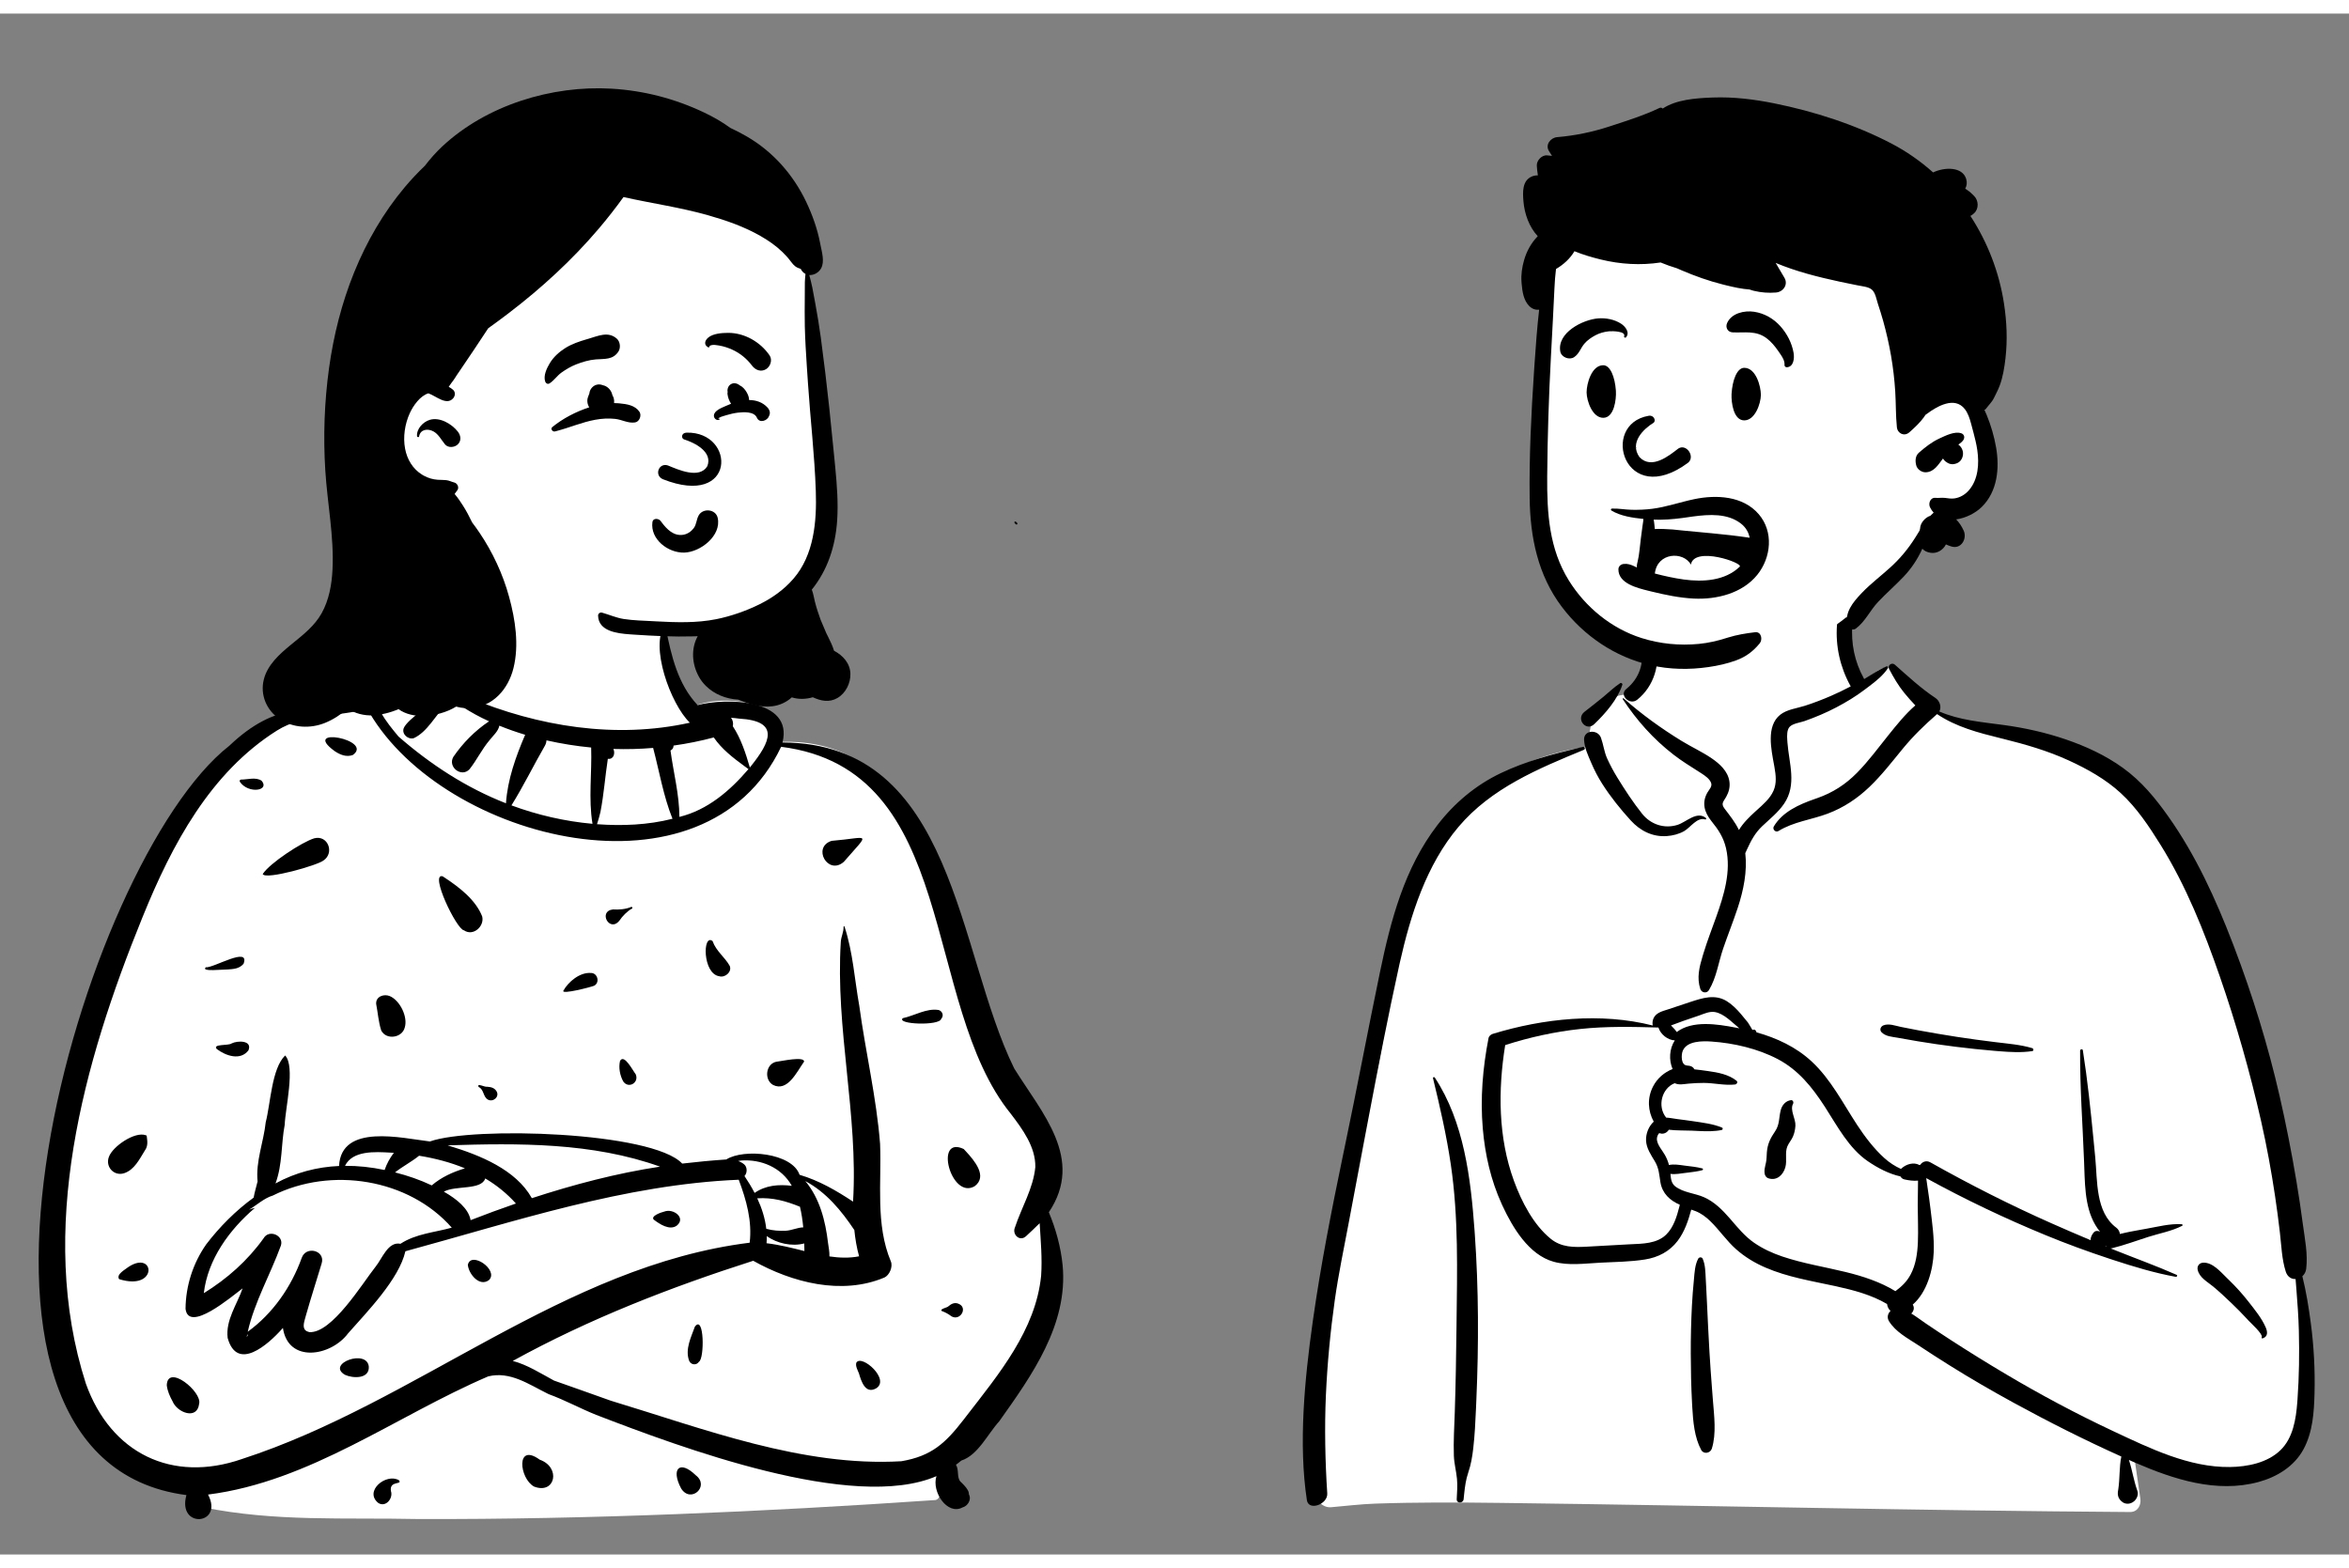 <svg width="346" height="231" viewBox="0 0 346 227" fill="none" xmlns="http://www.w3.org/2000/svg">
<rect x="0" y="0" width="346" height="227" fill="#808080" stroke="none"/>
<path fill-rule="evenodd" clip-rule="evenodd" d="M270.631 88.221C265.943 84.651 254.172 83.046 249.168 86.483C244.226 89.935 243.687 95.517 241.384 100.653C239.211 99.628 235.623 101.096 234.993 103.112C234.212 104.063 234.176 106.735 233.638 108.013C210.193 111.745 206.633 130.023 203.811 150.774C200.078 171.831 191.604 192.842 195.283 214.51C194.803 215.204 194.425 215.878 194.076 216.679C193.238 218.104 194.317 220.12 196.006 220.042C198.192 219.85 200.357 219.588 202.553 219.506C208.642 219.295 214.737 219.32 220.828 219.398L221.659 219.408C252.357 219.791 283.054 220.544 313.754 220.743C314.868 220.745 315.413 219.746 315.264 218.761C314.965 216.777 314.687 214.792 314.397 212.807C321.658 214.725 329.377 215.208 336.618 213.009C337.125 212.493 335.438 212.773 335.17 212.694C341.834 208.141 339.844 198.548 339.254 191.639C335.583 167.965 334.289 141.77 320.108 121.568C313.972 113.324 304.978 106.797 294.642 105.328L294.355 105.289C291.333 104.886 287.965 104.756 285.323 103.112C282.351 100.739 281.084 96.356 277.958 96.315C276.926 96.301 275.521 97.607 274.01 98.494C273.897 96.543 272.846 94.897 272.614 93.385L272.595 93.255C272.353 91.492 272.684 89.906 270.631 88.221ZM220.246 151.4C226.834 146.822 243.854 149.122 244.244 149.379C245.102 149.943 245.471 149.993 245.935 150.726C246.393 150.786 246.851 150.849 247.308 150.914C248.226 151.214 247.546 152.343 246.486 151.94C247.123 154.689 245.248 156.644 244.501 159.362C244.258 160.244 244.492 161.831 244.501 162.733C244.428 163.883 243.157 165.24 243.369 166.394C244.122 170.494 248.209 174.494 246.486 178.47C245.345 180.716 241.911 181.862 239.629 182.625C234.9 184.44 226.66 182.557 223.912 178.47C222.447 176.291 220.749 170.793 219.875 169.088L219.681 166.382C219.204 159.658 218.779 152.418 220.246 151.4Z" fill="white"/>
<path fill-rule="evenodd" clip-rule="evenodd" d="M279.106 95.918C278.651 95.515 277.978 96.021 278.267 96.566C278.917 97.788 279.583 98.947 280.455 100.028C280.983 100.684 281.549 101.304 282.123 101.917C280.651 103.191 279.388 104.772 278.195 106.254C276.67 108.15 275.229 110.126 273.517 111.86C271.828 113.571 269.962 114.767 267.705 115.564L267.249 115.723C264.981 116.519 262.558 117.594 261.28 119.741C261.028 120.164 261.536 120.687 261.962 120.423C264.183 119.048 266.792 118.771 269.21 117.863C271.545 116.985 273.581 115.634 275.379 113.91C277.175 112.189 278.682 110.231 280.255 108.314C281.81 106.419 283.484 104.8 285.324 103.197C288.162 105.106 291.403 105.937 294.697 106.753L295.057 106.842C298.356 107.659 301.636 108.607 304.731 110.03C307.46 111.283 310.143 112.78 312.366 114.821C314.725 116.986 316.561 119.751 318.242 122.456C322.001 128.506 324.644 135.134 326.971 141.843C329.391 148.822 331.415 155.94 333.05 163.142C333.881 166.806 334.556 170.496 335.111 174.211C335.378 176.001 335.615 177.794 335.823 179.591C336.046 181.51 336.097 183.485 336.685 185.33C336.938 186.121 337.534 186.449 338.13 186.421L338.252 187.937C338.412 189.957 338.562 191.978 338.613 194.011C338.697 197.392 338.658 200.762 338.415 204.135L338.381 204.595C338.19 207.057 337.763 209.823 335.912 211.626C333.995 213.493 331.046 214.08 328.462 214.113C322.444 214.192 316.651 211.348 311.325 208.854C305.841 206.284 300.506 203.433 295.299 200.34C292.647 198.765 290.024 197.137 287.434 195.462C286.164 194.64 284.902 193.804 283.649 192.955C282.932 192.468 282.252 191.935 281.522 191.503C281.88 191.17 282.039 190.646 281.74 190.189C283.851 188.356 284.729 185.086 284.832 182.44C284.915 180.305 284.601 178.175 284.353 176.059C284.228 174.993 284.073 173.928 283.913 172.866C283.849 172.446 283.801 171.997 283.727 171.554C289.427 174.687 295.287 177.476 301.302 179.955C304.385 181.225 307.508 182.367 310.674 183.414L311.316 183.625C314.315 184.607 317.387 185.535 320.488 186.096C320.654 186.126 320.788 185.881 320.611 185.803C317.589 184.47 314.462 183.345 311.395 182.117L310.891 181.912C310.949 181.908 311.009 181.9 311.071 181.885C312.87 181.451 314.655 180.782 316.42 180.219C318.057 179.696 319.897 179.367 321.428 178.578C321.546 178.517 321.48 178.354 321.365 178.346C319.645 178.227 317.777 178.728 316.09 179.023L315.457 179.134C314.395 179.321 313.31 179.522 312.254 179.785C312.216 179.431 312.018 179.076 311.737 178.867C308.641 176.575 308.956 171.945 308.625 168.531L308.379 165.997C307.947 161.561 307.491 157.126 306.797 152.723C306.76 152.488 306.396 152.556 306.394 152.778C306.359 158.235 306.771 163.667 306.977 169.116L307.009 170.01C307.123 173.372 307.213 176.864 309.33 179.451C309.034 179.278 308.634 179.278 308.394 179.563C308.099 179.914 307.929 180.308 307.934 180.694C306.021 179.892 304.116 179.069 302.22 178.229C296.124 175.529 290.157 172.507 284.347 169.237C283.722 168.885 283.128 169.162 282.819 169.626L282.774 169.619C282.766 169.618 282.759 169.617 282.751 169.617L282.707 169.615C282.705 169.615 282.703 169.616 282.702 169.616C281.884 169.166 280.77 169.486 280.068 170.142C280.048 170.161 280.03 170.183 280.011 170.204C279.123 169.805 278.293 169.266 277.54 168.584C276 167.187 274.695 165.461 273.557 163.729C271.462 160.541 269.682 156.994 266.852 154.37C264.553 152.237 261.702 150.909 258.711 150.075C258.724 149.988 258.69 149.895 258.63 149.833C258.476 149.676 258.367 149.621 258.168 149.717C258.153 149.724 258.143 149.735 258.137 149.747L257.845 149.248C257.685 148.977 257.522 148.705 257.465 148.633C257.126 148.206 256.776 147.781 256.421 147.366C255.82 146.663 255.134 145.969 254.341 145.481C252.603 144.413 250.776 145.018 248.989 145.601C247.91 145.954 246.834 146.318 245.756 146.676L245.645 146.712C244.842 146.97 243.901 147.196 243.542 148.047C243.4 148.384 243.378 148.734 243.444 149.073C235.812 147.132 227.335 148.024 219.887 150.302C219.602 150.39 219.316 150.625 219.256 150.934C218.403 155.31 218.023 159.798 218.409 164.248C218.742 168.09 219.593 171.855 221.197 175.372L221.288 175.571C222.796 178.831 225.185 182.849 228.834 183.87C231.038 184.487 233.475 184.124 235.722 184.011C237.906 183.901 240.138 183.885 242.301 183.541C244.228 183.236 245.916 182.372 247.107 180.805C248.134 179.454 248.675 177.821 249.118 176.196C249.321 176.26 249.522 176.329 249.721 176.407C250.558 176.733 251.267 177.261 251.908 177.882C253.262 179.193 254.312 180.786 255.729 182.037C257.011 183.17 258.473 184.051 260.04 184.728C263.288 186.131 266.772 186.692 270.208 187.436L270.448 187.488C273.034 188.056 275.674 188.752 277.957 190.099C278.002 190.495 278.182 190.868 278.472 191.113C278.069 191.491 277.898 192.09 278.252 192.651C279.241 194.22 280.943 195.112 282.471 196.115L282.571 196.181C284.074 197.178 285.591 198.155 287.12 199.112C290.228 201.058 293.401 202.897 296.619 204.655C301.795 207.482 307.082 210.149 312.464 212.568C312.141 214.158 312.259 215.797 312.016 217.397L311.979 217.625C311.875 218.219 312.015 218.716 312.424 219.104L312.468 219.143L312.467 219.138L312.505 219.173L312.518 219.184L312.514 219.181C312.561 219.224 312.61 219.264 312.659 219.298L312.722 219.339C313.116 219.578 313.623 219.576 314.027 219.364L314.073 219.339L314.15 219.294C314.683 218.988 315.051 218.228 314.83 217.625C314.286 216.142 314.081 214.559 313.579 213.067L313.977 213.245L314.502 213.473C320.177 215.927 326.48 217.993 332.663 216.321C335.395 215.581 337.948 214.017 339.315 211.468C340.66 208.96 340.85 206.048 340.922 203.258C341.01 199.814 340.825 196.318 340.371 192.904C340.066 190.612 339.698 188.278 339.129 186.01C339.421 185.752 339.636 185.381 339.693 184.923C339.962 182.757 339.492 180.505 339.204 178.35C338.923 176.246 338.613 174.146 338.262 172.053C337.554 167.825 336.73 163.606 335.772 159.428C334.066 151.993 331.813 144.689 329.101 137.56L328.863 136.939C326.357 130.423 323.455 124.045 319.415 118.321C317.482 115.582 315.439 113.099 312.708 111.126C310.149 109.277 307.263 107.945 304.284 106.928C301.303 105.909 298.238 105.227 295.119 104.802C291.952 104.371 288.608 104.107 285.654 102.808C286.028 102.138 285.707 101.233 285.078 100.817C282.961 99.419 281.003 97.599 279.106 95.918ZM211.339 156.737C211.25 156.602 211.04 156.687 211.079 156.846C212.108 161.064 213.075 165.291 213.706 169.59C214.845 177.348 214.635 185.208 214.542 193.024L214.538 193.428C214.49 197.638 214.423 201.848 214.284 206.056C214.214 208.183 214.075 210.331 214.15 212.459C214.192 213.613 214.499 214.705 214.608 215.846C214.704 216.843 214.619 217.856 214.571 218.854C214.539 219.518 215.519 219.49 215.586 218.854L215.671 218.032C215.782 216.991 215.919 215.957 216.26 214.961C216.67 213.763 216.866 212.587 217.009 211.329C217.227 209.402 217.324 207.456 217.408 205.515L217.465 204.172C217.816 196.062 217.804 187.913 217.235 179.811L217.194 179.232C216.631 171.574 215.654 163.299 211.339 156.737ZM233.286 108.467C233.555 108.357 233.461 107.95 233.163 108.021L232.621 108.15C228.653 109.101 224.756 110.131 221.052 111.899C217.346 113.669 214.208 116.311 211.715 119.56C206.868 125.875 204.853 133.55 203.263 141.218C201.496 149.738 199.887 158.29 198.105 166.807L197.774 168.394C196.125 176.327 194.567 184.265 193.42 192.292L193.338 192.874C192.18 201.129 191.237 210.724 192.5 219C192.75 220.637 195.606 219.618 195.5 218C195.192 213.324 195.087 208.228 195.3 203.541C195.513 198.853 195.953 194.186 196.608 189.539C197.16 185.628 197.982 181.766 198.71 177.887L198.824 177.274C199.433 173.974 200.061 170.678 200.688 167.381L201.624 162.445C203.028 155.055 204.459 147.658 206.077 140.314L206.172 139.881C207.755 132.816 210.088 125.414 214.836 119.804C219.653 114.109 226.55 111.242 233.286 108.467ZM250.791 183.412C250.675 183.154 250.27 183.182 250.145 183.412C249.657 184.313 249.603 185.462 249.51 186.479L249.501 186.584C249.383 187.825 249.279 189.07 249.216 190.315C249.095 192.677 249.037 195.036 249.045 197.402C249.052 199.826 249.101 202.248 249.232 204.668L249.267 205.317C249.387 207.42 249.587 209.767 250.586 211.606C250.95 212.274 251.938 212.078 252.148 211.402C252.838 209.188 252.484 206.563 252.307 204.296L252.17 202.527C252.034 200.757 251.904 198.987 251.801 197.216C251.66 194.792 251.544 192.366 251.432 189.942C251.396 189.154 251.356 188.366 251.315 187.579L251.251 186.397C251.197 185.41 251.201 184.325 250.791 183.412ZM328.309 186.55L328.004 186.255C327.067 185.338 325.883 183.926 324.498 184.013C323.946 184.048 323.594 184.507 323.708 185.05C323.953 186.212 325.138 186.815 325.991 187.524C326.925 188.3 327.806 189.131 328.685 189.969C329.465 190.712 330.215 191.476 330.947 192.264L331.22 192.561C331.483 192.847 333.351 194.537 333.149 194.976L333.138 194.995C333.082 195.079 333.175 195.195 333.269 195.165C334.075 194.91 334.025 194.219 333.72 193.518C333.134 192.172 332.108 190.927 331.211 189.777C330.317 188.63 329.35 187.562 328.309 186.55ZM247.867 152.79C248.491 151.315 250.789 151.346 252.094 151.434C255.38 151.656 258.935 152.487 261.859 154.023C264.89 155.615 266.931 158.166 268.758 160.987L268.844 161.12C270.624 163.887 272.339 167.164 275.127 169.067C276.547 170.037 278.205 170.922 279.928 171.305C280.047 171.513 280.238 171.678 280.49 171.738L280.606 171.764C281.097 171.873 281.86 171.993 282.518 171.921C282.514 172.243 282.517 172.563 282.509 172.868C282.486 173.743 282.476 174.621 282.476 175.496C282.476 177.33 282.574 179.167 282.498 181.001C282.43 182.623 282.201 184.317 281.422 185.767C280.851 186.83 280.097 187.534 279.187 188.206C276.949 186.842 274.418 186.011 271.849 185.385C268.742 184.629 265.561 184.125 262.524 183.099C261.063 182.606 259.658 181.96 258.385 181.083C257.034 180.151 256.003 178.891 254.941 177.658L254.775 177.466C253.691 176.224 252.509 175.034 250.978 174.361C249.659 173.78 247.921 173.677 246.768 172.779C246.165 172.309 246.115 171.627 246.051 170.929C246.79 171.035 247.572 170.866 248.308 170.779L248.689 170.735C249.385 170.652 250.065 170.561 250.75 170.384C250.877 170.351 250.877 170.159 250.75 170.126C249.94 169.917 249.138 169.828 248.308 169.731L248.113 169.707C247.362 169.608 246.572 169.46 245.835 169.625C245.703 169.122 245.512 168.642 245.245 168.161C244.869 167.485 244.157 166.719 244.061 165.93C244.033 165.694 244.088 165.417 244.199 165.208L244.237 165.137C244.284 165.053 244.339 164.969 244.42 164.917C244.429 164.927 244.448 164.939 244.489 164.952C245.056 165.131 245.551 164.853 245.813 164.425C246.927 164.564 248.143 164.517 249.188 164.563L250.245 164.614C251.374 164.666 252.554 164.689 253.615 164.461C253.763 164.429 253.808 164.182 253.66 164.119C252.355 163.561 250.773 163.383 249.377 163.169C248.597 163.049 247.812 162.958 247.03 162.853C246.509 162.782 245.956 162.666 245.416 162.638C244.064 160.954 244.793 158.298 246.675 157.572C247.361 157.874 247.978 157.699 248.727 157.634C249.475 157.57 250.225 157.526 250.976 157.53C252.481 157.536 254.075 157.932 255.565 157.762C255.808 157.734 256.033 157.411 255.792 157.215C254.651 156.284 253.017 155.98 251.569 155.782L251.268 155.742C250.783 155.678 250.193 155.585 249.58 155.53C249.442 155.26 249.194 155.056 248.82 155.005C248.709 154.99 248.598 154.981 248.487 154.971L248.488 154.96C247.578 154.917 247.618 153.379 247.867 152.79ZM310.176 181.549C310.192 181.574 310.21 181.598 310.229 181.62L310.258 181.654L310.108 181.593L310.176 181.549ZM263.843 160.068L263.815 160.07C263.026 160.16 262.485 160.799 262.292 161.556C262.011 162.658 262.149 163.653 261.474 164.647C260.78 165.669 260.354 166.488 260.253 167.751C260.212 168.27 260.231 168.789 260.115 169.297L260.031 169.654C259.942 170.034 259.869 170.4 259.913 170.808C259.954 171.18 260.135 171.469 260.508 171.589C261.724 171.978 262.663 171.082 262.978 169.948C263.249 168.969 262.887 167.803 263.269 166.884C263.482 166.374 263.873 165.948 264.094 165.435C264.313 164.926 264.423 164.395 264.458 163.843C264.525 162.797 263.6 161.541 264.116 160.594C264.226 160.392 264.101 160.062 263.843 160.068ZM279.997 149.28C279.174 149.113 278.239 148.73 277.427 149.048C277.01 149.212 276.803 149.721 277.156 150.075C277.769 150.689 278.659 150.723 279.483 150.868L279.556 150.881C280.531 151.062 281.508 151.233 282.486 151.395C284.327 151.7 286.172 151.969 288.023 152.198C289.925 152.434 291.832 152.643 293.741 152.801L294.481 152.861C296.094 152.99 297.772 153.088 299.355 152.841C299.585 152.805 299.548 152.47 299.355 152.411C297.621 151.886 295.719 151.746 293.926 151.524C292.021 151.287 290.118 151.037 288.221 150.741C286.326 150.445 284.434 150.128 282.549 149.777C281.697 149.618 280.846 149.453 279.997 149.28ZM250.282 147.596C251.005 147.34 251.8 146.961 252.583 147.088C253.933 147.306 255.135 148.622 256.204 149.488L255.667 149.384C252.921 148.856 249.284 148.288 246.979 150.034C246.973 150.024 246.969 150.014 246.962 150.003C246.776 149.721 246.56 149.5 246.325 149.259C246.303 149.237 246.281 149.215 246.259 149.193L246.132 149.058L246.423 148.957C247.045 148.738 247.782 148.454 247.898 148.412L247.906 148.409C248.699 148.141 249.493 147.875 250.282 147.596ZM272.846 90.034C272.959 88.58 270.697 88.592 270.585 90.034C270.34 93.181 271.048 96.298 272.573 99.057C272.584 99.077 272.596 99.095 272.608 99.114C271.655 99.61 270.69 100.086 269.705 100.512C268.444 101.056 267.159 101.552 265.851 101.972C264.669 102.353 263.211 102.503 262.217 103.295C260.12 104.965 260.908 108.43 261.311 110.676L261.374 111.031C261.575 112.187 261.72 113.373 261.233 114.482C260.712 115.667 259.66 116.546 258.721 117.394L258.532 117.566C257.7 118.324 256.75 119.244 256.139 120.271C255.583 119.12 254.823 118.179 254.021 117.12C253.448 116.364 253.856 116.115 254.267 115.376C254.663 114.666 254.857 113.908 254.733 113.097C254.504 111.6 253.307 110.518 252.116 109.706C250.709 108.746 249.139 108.035 247.685 107.143C244.697 105.309 241.787 103.213 239.165 100.885C239.092 100.82 238.967 100.905 239.025 100.993C241.096 104.143 243.525 106.865 246.509 109.176C247.719 110.113 248.991 110.89 250.271 111.707L250.639 111.943C251.153 112.276 251.794 112.721 252.026 113.288C252.26 113.857 251.761 114.288 251.493 114.76C250.641 116.259 251.052 117.658 252.062 118.93L252.109 118.989C253.113 120.226 253.874 121.376 254.238 122.957C255.02 126.352 253.931 129.889 252.791 133.076L252.745 133.202C252.129 134.92 251.473 136.626 250.938 138.371L250.79 138.854C250.305 140.46 249.907 142.044 250.452 143.695C250.637 144.257 251.403 144.39 251.721 143.861C252.843 141.997 253.123 139.754 253.827 137.705C254.512 135.707 255.299 133.746 255.962 131.741C256.814 129.159 257.385 126.379 257.075 123.671C257.085 123.655 257.095 123.64 257.102 123.624L257.319 123.149C257.911 121.863 258.483 120.74 259.559 119.715C260.682 118.646 261.901 117.7 262.785 116.406C264.704 113.595 263.517 110.467 263.285 107.394L263.259 107.017C263.216 106.379 263.193 105.511 263.61 105.07C264.079 104.572 265.179 104.445 265.801 104.225C267.409 103.656 268.994 102.993 270.503 102.197C271.939 101.439 273.331 100.602 274.627 99.621L275.283 99.127C276.319 98.346 277.394 97.492 278.088 96.427C278.169 96.305 278.032 96.107 277.887 96.166C276.728 96.636 275.669 97.385 274.584 98.036C274.567 97.996 274.548 97.956 274.525 97.916C273.183 95.487 272.631 92.796 272.846 90.034ZM235.813 106.674C235.351 105.408 233.246 105.505 233.33 107.01C233.395 108.166 233.885 109.21 234.334 110.26L234.382 110.372C234.846 111.466 235.381 112.493 236.021 113.496C237.245 115.412 238.678 117.19 240.209 118.869C241.597 120.39 243.419 121.321 245.518 121.166C246.403 121.101 247.296 120.876 248.071 120.434C248.991 119.909 249.991 118.333 251.166 118.715C251.279 118.752 251.385 118.585 251.287 118.507C249.931 117.415 248.392 119.108 247.094 119.516C245.138 120.13 243.131 119.451 241.872 117.869C240.557 116.218 239.347 114.37 238.242 112.572C237.681 111.659 237.17 110.712 236.727 109.736C236.281 108.75 236.18 107.679 235.813 106.674ZM238.966 98.879C239.023 98.704 238.806 98.538 238.652 98.638C237.761 99.218 236.989 99.984 236.168 100.656C235.256 101.401 234.337 102.131 233.404 102.85C232.045 103.898 233.622 105.828 234.819 104.683C236.457 103.117 238.25 101.068 238.966 98.879ZM243.858 92.748C243.496 91.353 241.355 91.928 241.667 93.308L241.677 93.35C242.268 95.628 241.427 97.948 239.63 99.425L239.564 99.479C238.427 100.388 240.038 101.978 241.163 101.077C243.62 99.111 244.642 95.771 243.858 92.748Z" fill="black"/>
<path fill-rule="evenodd" clip-rule="evenodd" d="M232.771 149.584C236.602 149.172 240.438 149.259 244.281 149.37C244.588 150.375 245.658 151.231 246.694 151.263C245.882 152.499 245.799 154.171 246.368 155.481C245.159 155.962 244.118 156.827 243.486 158.057C242.609 159.763 242.724 161.662 243.59 163.239C242.851 163.908 242.415 164.995 242.458 166.019C242.507 167.162 243.188 168.138 243.754 169.084C244.365 170.107 244.386 171.007 244.574 172.153C244.849 173.829 245.979 174.846 247.434 175.481L247.357 175.786C246.982 177.246 246.515 178.787 245.443 179.854C244.064 181.228 241.924 181.215 240.102 181.302L240.014 181.306C238.345 181.39 236.677 181.488 235.009 181.582L233.758 181.652C231.838 181.758 229.993 181.77 228.426 180.501C225.866 178.428 224.111 174.998 223 171.962C220.669 165.589 220.641 158.595 221.711 151.957C225.3 150.801 229.024 149.986 232.771 149.584Z" fill="white"/>
<path fill-rule="evenodd" clip-rule="evenodd" d="M227.671 57.738C228.08 54.146 227.55 46.637 227.515 46.181C227.291 43.297 228.642 31.908 231.197 32.957C235.482 29.565 241.189 28.816 246.526 28.458C257.612 27.715 269.405 29.421 277.965 36.882C282.198 40.756 286.319 46.391 285.988 52.258C289.834 57.819 295.257 65.448 290.464 71.95C288.835 74.027 286.246 74.801 284.2 76.374C280.084 79.694 277.502 84.459 273.347 87.759C262.338 97.651 243.646 99.717 232.831 88.466C224.467 80.317 225.82 68.126 227.291 57.738C228.28 50.754 226.873 64.747 227.671 57.738Z" fill="white"/>
<path fill-rule="evenodd" clip-rule="evenodd" d="M261.335 13.224C258.37 12.626 255.326 12.253 252.298 12.365L252.065 12.374C249.787 12.465 246.902 12.667 244.915 13.992C244.8 13.877 244.617 13.818 244.45 13.898C242.088 15.025 239.491 15.84 237.004 16.649C234.529 17.455 231.961 17.987 229.367 18.202C228.391 18.282 227.556 19.336 228.174 20.282C228.321 20.507 228.464 20.734 228.607 20.962C228.368 20.938 228.13 20.912 227.891 20.888C227.106 20.809 226.322 21.647 226.368 22.411C226.397 22.892 226.449 23.367 226.526 23.836C226.227 23.83 225.93 23.875 225.643 23.996C224.189 24.61 224.29 26.342 224.399 27.66C224.549 29.488 225.233 31.425 226.503 32.794C225.555 33.778 224.884 34.955 224.484 36.351C224.193 37.371 224.032 38.458 224.111 39.519L224.137 39.837C224.235 40.989 224.431 42.265 225.26 43.094C225.686 43.521 226.21 43.677 226.71 43.627C226.407 46.282 226.214 48.953 226.031 51.614L225.946 52.886C225.539 59.035 225.234 65.225 225.314 71.385C225.388 77.142 226.525 82.729 230.056 87.403C233.272 91.66 237.889 94.797 243.112 95.99C245.926 96.634 248.8 96.68 251.649 96.269C253.03 96.07 254.42 95.764 255.73 95.282C257.181 94.746 258.224 93.958 259.2 92.776C259.662 92.216 259.44 91.023 258.52 91.136C257.13 91.304 255.86 91.507 254.527 91.919L254.336 91.979C253.009 92.404 251.634 92.722 250.245 92.856C247.402 93.132 244.515 92.854 241.792 91.992C237.357 90.587 233.537 87.455 231.089 83.519C228.183 78.855 227.855 73.56 227.897 68.196C227.942 62.311 228.133 56.422 228.446 50.542L228.499 49.562C228.664 46.537 228.824 43.51 228.964 40.482C229.008 39.532 229.074 38.575 229.194 37.627C230.29 36.986 231.272 36.1 231.912 35.008C233.197 35.54 234.55 35.924 235.794 36.23C238.676 36.938 241.668 37.111 244.601 36.667C245.393 36.993 246.2 37.281 247.019 37.528C247.24 37.626 247.462 37.723 247.683 37.817C249.659 38.663 251.662 39.379 253.747 39.903L254.26 40.031C255.357 40.301 256.549 40.568 257.717 40.651C257.909 40.725 258.116 40.788 258.342 40.843C259.405 41.101 260.509 41.183 261.599 41.092C262.661 41.002 263.428 39.929 262.843 38.925C262.416 38.192 261.985 37.46 261.55 36.731C263.063 37.362 264.626 37.886 266.203 38.33C267.794 38.778 269.409 39.156 271.025 39.504C271.889 39.688 272.757 39.852 273.619 40.036C274.237 40.167 275.184 40.235 275.688 40.642C276.244 41.088 276.402 42.129 276.613 42.771C276.89 43.605 277.15 44.442 277.388 45.289C277.861 46.98 278.248 48.694 278.548 50.427C278.848 52.161 279.05 53.912 279.162 55.669C279.274 57.424 279.224 59.19 279.405 60.937C279.502 61.864 280.497 62.341 281.232 61.693C281.318 61.617 281.405 61.54 281.491 61.463L281.619 61.346C282.248 60.776 282.858 60.172 283.361 59.492C283.452 59.367 283.539 59.236 283.621 59.102C283.634 59.102 283.646 59.099 283.659 59.089L283.799 58.984C285.335 57.841 287.901 56.35 289.399 58.25C289.876 58.855 290.12 59.625 290.323 60.369L290.679 61.699C290.909 62.567 291.126 63.441 291.252 64.329C291.539 66.32 291.395 68.614 290.025 70.209C289.478 70.848 288.724 71.303 287.883 71.423C287.414 71.488 286.95 71.408 286.485 71.349C286.012 71.29 285.557 71.385 285.083 71.34C284.331 71.265 284.003 72.166 284.284 72.732C284.436 73.035 284.615 73.298 284.818 73.52C284.654 73.66 284.498 73.812 284.348 73.972C283.904 74.114 283.505 74.42 283.207 74.825C282.966 75.151 282.841 75.507 282.82 75.881C282.793 75.974 282.77 76.069 282.749 76.165L282.342 76.827C282.252 76.972 282.163 77.115 282.073 77.256C281.036 78.889 279.885 80.272 278.455 81.575C277.078 82.828 275.584 83.951 274.29 85.295L274.138 85.455C272.932 86.726 271.66 88.264 272.132 90.112C272.254 90.587 272.917 90.928 273.35 90.608C274.742 89.574 275.443 87.937 276.624 86.684C277.84 85.392 279.186 84.232 280.406 82.944C281.559 81.728 282.468 80.352 283.154 78.836C283.427 79.138 283.826 79.353 284.379 79.436C285.328 79.579 286.214 79.022 286.628 78.2C286.894 78.317 287.165 78.424 287.439 78.507C288.878 78.948 289.784 77.347 289.241 76.164C288.951 75.529 288.588 74.978 288.137 74.515C289.545 74.321 290.977 73.594 291.902 72.686C294.223 70.405 294.542 66.977 294.02 63.929C293.742 62.312 293.264 60.677 292.643 59.16C292.534 58.895 292.418 58.63 292.291 58.367C292.362 58.366 292.434 58.335 292.479 58.276C292.899 57.703 293.41 57.234 293.722 56.592C294.008 56.003 294.327 55.407 294.553 54.793C295.019 53.538 295.246 52.121 295.398 50.793C295.712 48.075 295.59 45.375 295.174 42.674C294.466 38.074 292.755 33.672 290.235 29.809C290.372 29.737 290.503 29.65 290.626 29.547L290.686 29.494L290.785 29.405C291.504 28.754 291.442 27.534 290.785 26.875L290.577 26.667C290.315 26.406 290.088 26.199 289.663 25.915C289.601 25.873 289.537 25.833 289.472 25.797C289.694 25.386 289.771 24.906 289.616 24.376C289.077 22.531 286.422 22.596 284.739 23.401C282.877 21.739 280.813 20.297 278.575 19.129C273.245 16.348 267.219 14.409 261.335 13.224ZM288.884 61.826C287.889 61.501 286.567 62.183 285.672 62.593C284.538 63.114 283.573 63.883 282.639 64.696C282.174 65.102 282.09 65.767 282.206 66.335C282.218 66.392 282.229 66.451 282.242 66.51C282.366 67.115 283.042 67.592 283.64 67.575C284.892 67.541 285.488 66.46 286.197 65.545C286.28 65.693 286.384 65.83 286.514 65.932L286.601 66.001C286.895 66.225 287.219 66.403 287.608 66.386C287.883 66.373 288.147 66.303 288.39 66.175C288.998 65.854 289.266 65.068 289.101 64.428C288.998 64.025 288.762 63.71 288.455 63.492L288.569 63.413C288.815 63.242 289.039 63.062 289.213 62.797L289.252 62.734H289.237C289.427 62.407 289.304 61.963 288.884 61.826Z" fill="black"/>
<path fill-rule="evenodd" clip-rule="evenodd" d="M259.055 73.747C256.73 71.044 252.812 70.856 249.567 71.532C247.485 71.965 245.458 72.688 243.343 72.956C242.355 73.081 241.356 73.118 240.361 73.1C239.384 73.082 238.405 72.885 237.431 72.921C237.281 72.927 237.225 73.124 237.355 73.204C238.691 74.024 240.491 74.287 242.069 74.448C242.064 74.565 242.057 74.679 242.041 74.775C241.998 75.033 241.958 75.289 241.927 75.549C241.855 76.134 241.775 76.717 241.695 77.301C241.537 78.45 241.488 79.636 241.211 80.766L241.162 80.953C241.098 81.191 241.083 81.405 241.105 81.598L241.041 81.569L240.838 81.471L240.705 81.408C240.22 81.183 239.757 81.019 239.187 81.074C238.753 81.115 238.388 81.411 238.386 81.875C238.375 83.956 241.179 84.625 242.783 85.023L243.253 85.139C245.295 85.637 247.379 86.073 249.479 86.178C252.849 86.345 256.635 85.415 258.84 82.682C260.896 80.132 261.273 76.324 259.055 73.747ZM243.753 82.489C244.106 79.356 247.956 79.184 249.063 81.17C249.555 78.401 256.824 80.931 256.256 81.481C254.101 83.568 250.832 83.756 248.021 83.37C246.59 83.173 245.157 82.853 243.753 82.489ZM248.025 74.278L248.993 74.139L249.374 74.086C251.773 73.765 254.472 73.599 256.444 75.137C257.164 75.699 257.57 76.431 257.721 77.218C255.855 76.941 253.981 76.73 252.102 76.554L251.59 76.507C250.414 76.401 249.239 76.29 248.064 76.172L247.23 76.088L246.395 76.001C246.102 75.971 244.123 75.869 243.751 75.937C243.711 75.603 243.659 74.88 243.575 74.554C244.981 74.602 246.381 74.498 247.778 74.312L248.025 74.278ZM243.57 60.277C242.136 61.148 239.951 63.181 241.493 65.343C243.31 67.248 245.924 65.063 247.213 64.075C248.408 63.309 249.75 65.279 248.642 66.173C239.331 73.067 235.552 60.505 242.845 59.252C243.648 59.114 243.946 60.007 243.57 60.277ZM241.003 63.949L240.934 63.912L240.911 63.898C240.871 63.871 240.897 63.874 240.988 63.906L241.057 63.931V63.979C241.039 63.969 241.021 63.96 241.003 63.949ZM259.371 56.204L259.372 56.161C259.369 54.95 258.664 52.185 256.92 52.185C255.831 52.185 255.17 54.067 255.055 56.007L255.051 56.086C255.001 57.292 255.332 59.928 256.92 59.928C258.525 59.928 259.355 57.431 259.371 56.204ZM233.702 55.824L233.702 55.781C233.704 54.57 234.41 51.805 236.153 51.805C237.215 51.805 237.87 53.594 238.009 55.482L238.018 55.627C238.087 56.792 237.777 59.549 236.153 59.549C234.548 59.549 233.718 57.052 233.702 55.824ZM258.377 43.927C256.954 43.711 255.069 44.122 254.406 45.569C254.11 46.214 254.461 46.926 255.206 46.962C257.006 47.048 258.621 46.647 260.202 47.818C260.882 48.322 261.454 49.02 261.934 49.716L262.115 49.981L262.266 50.199C262.592 50.678 262.9 51.199 262.852 51.777C262.838 51.948 263.013 52.111 263.179 52.104C264.215 52.061 264.326 50.762 264.19 49.982C263.937 48.535 263.236 47.176 262.265 46.081C261.245 44.932 259.899 44.159 258.377 43.927ZM238.778 45.684C237.797 45.053 236.542 44.811 235.393 44.904C233.126 45.087 229.324 47.013 229.825 49.781C229.979 50.635 231.166 51.086 231.866 50.612C232.618 50.103 232.801 49.311 233.361 48.646C233.808 48.114 234.374 47.73 234.98 47.402C235.578 47.079 236.269 46.883 236.947 46.812L237.06 46.801C237.468 46.766 239.53 46.775 239.227 47.545C239.168 47.695 239.392 47.815 239.495 47.701C240.127 47.002 239.411 46.091 238.778 45.684Z" fill="black"/>
<path fill-rule="evenodd" clip-rule="evenodd" d="M61.7 221.777C50.642 221.539 40.576 222.207 29.928 220.048L29.914 219.689C27.63 219.623 28.386 217.489 28.845 215.996C-14.128 214.084 13.902 109.342 43.681 102.299C45.14 102.05 46.725 101.919 48.332 101.903C50.405 101.27 52.448 101.158 54.616 100.58C54.824 99.822 54.858 99.383 55.777 99.608C59.077 96.456 65.015 93.553 67.018 99.703C69.655 96.038 71.167 91.753 72.269 87.414L72.447 87.443C72.915 86.289 73.682 84.829 74.614 84.588C76.067 84.107 78.808 84.218 80.388 84.023C83.814 83.785 87.793 83.203 91.077 83.989C99.283 85.998 95.727 95.685 102.38 101.991C105.433 100.727 110.219 101.074 113.144 102.579C115.028 104.087 114.083 105.788 113.753 107.383C134.763 105.489 140.354 129.858 144.69 145.923C146.429 151.267 148.156 154.89 151.118 159.016C154.967 163.84 157.128 170.156 153.185 175.245C158.815 186.478 152.703 197.036 146.237 205.516C144.971 206.874 142.917 210.652 141.061 210.91C140.557 211.371 139.753 211.937 139.186 212.348L139.87 213.246C139.952 214.074 139.957 214.965 140.524 215.704C141.069 216.235 141.652 216.78 141.668 217.573C140.799 218.581 139.677 217.455 138.853 216.954C138.537 217.575 138.582 219.05 137.57 218.993C112.463 220.715 86.749 221.844 61.7 221.777Z" fill="white"/>
<path fill-rule="evenodd" clip-rule="evenodd" d="M71.778 87.45C73.775 90.049 70.522 97.997 69.025 100.754C79.26 105.028 90.682 106.891 101.615 104.464C98.775 101.748 95.638 93.068 97.975 90.017L98.082 90.566C98.875 94.602 99.844 98.788 102.755 101.875C106.877 100.781 116.898 100.879 115.257 107.38C140.701 107.44 140.912 138.228 149.396 155.407C153.466 161.968 159.768 168.699 154.491 176.583C155.528 179.069 156.251 181.706 156.52 184.384C157.348 193.122 152.001 200.601 147.181 207.382C145.482 209.245 144.061 212.368 141.593 213.165C141.339 213.383 141.075 213.59 140.804 213.786C141.295 214.5 140.897 215.635 141.471 216.261L141.695 216.478C142.072 216.847 142.589 217.395 142.693 217.885L142.741 218.309C142.762 218.475 142.767 218.466 142.755 218.282L142.748 218.224C142.74 218.144 142.752 218.15 142.782 218.243L142.795 218.284C143.054 219.026 142.509 219.874 141.765 220.071C139.55 221.258 137.195 217.784 137.936 215.459C125.654 220.757 100.141 211.176 87.799 206.426C85.441 205.479 83.205 204.25 80.82 203.38L80.643 203.293C77.89 201.938 75.146 199.972 71.917 200.759C58.334 206.576 45.704 216.261 30.646 218.171C33.002 222.67 26.07 223.272 27.459 218.247C-13.517 212.932 12.017 124.867 33.783 107.857C40.713 101.257 45.375 102.77 53.794 100.865C53.988 100.156 54.698 99.561 55.449 99.662C58.441 96.816 64.638 94.044 67.195 98.666C68.758 96.222 69.846 93.508 70.606 90.716C70.909 89.607 71.016 88.34 71.778 87.45ZM55.737 219.421C53.553 217.69 56.872 214.961 58.763 216.061C59.347 216.776 57.329 216.063 57.581 217.646C57.949 218.699 56.851 220.099 55.737 219.421ZM100.329 217.272C98.775 214.346 100.14 213.042 102.475 215.321C104.606 216.929 101.747 219.542 100.329 217.272ZM78.677 216.999C76.485 215.821 75.94 210.448 79.498 213.031C82.664 214.157 81.794 218.184 78.677 216.999ZM54.093 102.418C49.71 103.63 44.82 103.107 40.8 105.617C30.965 111.808 25.309 122.479 21.055 132.96L20.926 133.277C12.293 154.532 5.384 179.243 12.648 201.827C16.317 212.101 25.349 216.507 35.628 212.938C61.427 204.581 82.987 184.49 110.423 181.068C110.81 177.892 109.932 174.762 108.812 171.792C91.98 172.493 75.843 177.942 59.714 182.329C58.775 186.443 54.081 191.235 51.269 194.427C48.729 197.828 42.445 198.852 41.672 193.624L41.548 193.764C39.476 196.088 34.928 200.116 33.532 195.099C33.218 192.467 34.904 190.191 35.734 187.797L35.646 187.862C34.113 189.008 27.771 194.414 27.329 190.814C27.358 187.422 28.431 184.083 30.38 181.305C32.337 178.739 34.742 176.324 37.361 174.427C37.499 173.622 37.751 172.845 37.939 172.049C37.651 169.056 38.831 166.247 39.141 163.316C39.855 160.567 40.01 155.419 42.001 153.485C43.529 155.113 42.015 161.32 41.937 163.694C41.391 166.581 41.627 169.53 40.581 172.337C43.531 170.723 46.729 169.905 49.941 169.767C50.268 163.465 59.19 165.666 63.322 166.155C69.628 163.912 96.108 164.698 100.486 169.412C102.672 169.158 104.761 168.958 106.979 168.806C109.56 167.165 116.677 167.837 117.774 171.064C120.643 171.913 123.136 173.362 125.652 175.016C126.431 162.176 123.024 149.527 123.853 136.667C123.928 135.92 124.274 135.272 124.259 134.512C124.258 134.422 124.389 134.426 124.397 134.512C125.636 138.267 125.872 142.275 126.569 146.168C127.486 152.959 129.098 159.671 129.633 166.505C129.866 172.248 128.933 178.39 131.223 183.834C131.55 184.609 131.011 185.872 130.26 186.203C123.982 188.84 116.679 186.945 110.946 183.73C98.731 187.641 86.781 192.285 75.528 198.486C77.694 199.056 79.642 200.324 81.602 201.377C84.393 202.343 87.165 203.363 89.953 204.338C103.752 208.51 118.193 214.11 132.772 213.261C137.255 212.496 139.27 210.576 141.931 207.146L142.37 206.576C147.124 200.427 152.557 193.916 153.354 185.939C153.535 183.351 153.289 180.775 153.139 178.196C152.499 178.851 151.812 179.463 151.147 180.097C150.223 180.977 149.044 179.868 149.496 178.824C150.476 175.859 152.202 173.061 152.5 169.922C152.551 166.97 150.616 164.344 148.906 162.1C135.603 145.728 141.406 111.351 115.058 108.014C103.816 131.656 65.48 121.827 54.425 103L54.093 102.418ZM24.566 202.07C24.677 198.848 29.806 203.044 29.332 204.802C29.045 207.233 26.097 206.098 25.43 204.456C25.015 203.706 24.666 202.926 24.566 202.07ZM126.13 198.754C126.87 197.406 131.275 201.284 128.991 202.558C127.446 203.373 126.854 201.463 126.518 200.317C126.335 199.837 125.988 199.284 126.13 198.754ZM50.798 200.524C48.024 198.878 54.096 196.661 54.324 199.346C54.413 201.168 51.953 201.071 50.798 200.524ZM102.354 193.434C103.747 191.576 103.78 198.157 102.954 198.604C102.572 199.206 101.717 199.063 101.49 198.412C100.904 196.735 101.786 195.01 102.354 193.434ZM36.425 194.592L36.395 194.704C36.24 195.307 36.604 194.511 36.464 194.628C36.451 194.615 36.438 194.604 36.425 194.592ZM66.545 178.853C60.198 171.625 48.748 169.831 40.193 174.119C38.932 174.489 37.826 175.523 36.692 176.2C36.977 176.097 37.265 176.009 37.557 175.935C33.798 179.134 30.599 183.516 30.021 188.504C33.448 186.385 36.458 183.729 38.832 180.411C39.613 179.049 41.855 179.985 41.378 181.484C39.837 185.719 37.48 189.806 36.493 194.182C40.185 191.509 42.91 187.575 44.443 183.303C45.087 181.471 47.954 182.216 47.382 184.113C46.626 186.625 45.818 189.127 45.1 191.65L44.907 192.339C44.666 193.207 44.525 194.002 45.557 194.241C48.881 194.455 53.338 187.109 55.319 184.606C56.291 183.422 57.151 180.853 58.986 181.228C61.271 179.734 64.026 179.559 66.545 178.853ZM139.73 190.411C140.109 190.082 140.574 189.854 141.077 190.022L141.126 190.04C142.648 190.572 141.468 192.654 140.163 191.922C139.72 191.589 139.239 191.31 138.71 191.128C138.393 190.801 139.54 190.654 139.73 190.411ZM68.912 184.333C69.36 182.234 73.508 185.089 72.032 186.567C70.631 187.639 69.031 185.676 68.912 184.333ZM18.942 184.626C22.836 182.091 23.305 188.23 17.547 186.437C17.073 185.72 18.465 185.018 18.942 184.626ZM118.62 171.991C120.748 174.537 121.588 177.864 121.965 181.095C122.051 181.731 122.201 182.432 122.17 183.088C123.623 183.302 125.119 183.357 126.541 183.071C126.19 181.809 125.973 180.51 125.841 179.199C123.922 176.337 121.715 173.65 118.62 171.991ZM112.943 180.09C112.949 180.44 112.938 180.792 112.91 181.145C114.791 181.366 116.645 181.838 118.487 182.298L118.475 181.738C118.471 181.551 118.466 181.362 118.46 181.177C116.639 181.668 114.403 181.159 112.943 180.09ZM117.831 175.77C115.729 174.919 113.803 174.387 111.542 174.529C112.211 175.966 112.694 177.473 112.87 179.02C113.791 179.281 114.834 179.354 115.723 179.309C116.624 179.262 117.457 178.829 118.315 178.809C118.217 177.789 118.072 176.767 117.831 175.77ZM97.836 176.488C99.166 175.956 101.124 177.422 99.665 178.57C98.603 179.292 97.151 178.324 96.289 177.665C95.813 177.12 97.421 176.587 97.836 176.488ZM71.477 171.601C70.901 173.373 67.111 172.595 65.375 173.549L65.528 173.637C67.197 174.61 69.008 175.991 69.319 177.747C71.528 176.884 73.755 176.068 75.994 175.296C74.667 173.814 73.142 172.592 71.477 171.601ZM97.22 169.864C87.25 166.29 76.384 166.394 65.926 166.727L66.201 166.81C70.71 168.178 75.989 170.303 78.339 174.509C84.5 172.5 90.803 170.836 97.22 169.864ZM116.631 172.687C115.097 169.97 112.11 168.755 109.188 168.96L108.728 169.035C109.046 169.146 109.345 169.304 109.614 169.528C110.094 169.928 110.086 170.807 109.661 171.246C110.199 172.043 110.705 172.875 111.151 173.734C112.762 172.61 114.694 172.448 116.631 172.687ZM143.566 172.746C140.076 174.794 137.55 165.204 141.948 167.264L142.262 167.6C143.536 168.975 145.506 171.3 143.566 172.746ZM61.73 168.256C60.615 169.16 59.317 169.816 58.188 170.712C60.044 171.182 61.868 171.805 63.594 172.626C65 171.42 66.692 170.652 68.482 170.111C66.335 169.222 64.033 168.628 61.73 168.256ZM16.029 168.458L16.046 168.414C16.586 166.897 19.847 164.646 21.467 165.235C21.543 165.232 21.618 165.306 21.613 165.382L21.64 165.57C21.731 166.237 21.778 166.89 21.338 167.485C20.549 168.756 19.797 170.339 18.28 170.834C16.786 171.308 15.506 169.891 16.029 168.458ZM58.013 167.825L57.515 167.799C55.228 167.671 51.934 167.463 50.817 169.744C52.746 169.731 54.708 169.943 56.654 170.357C56.946 169.48 57.423 168.598 58.013 167.825ZM70.507 158.132C70.159 157.467 71.451 158.196 71.751 158.093C72.308 158.128 72.811 158.242 73.126 158.743C73.631 159.547 72.65 160.409 71.877 159.992C71.131 159.58 71.311 158.505 70.507 158.132ZM114.332 154.414L114.379 154.409C115.15 154.323 118.453 153.571 118.445 154.388L118.382 154.477C117.343 155.957 115.989 158.871 113.875 157.832C112.517 157.059 112.79 154.748 114.332 154.414ZM91.327 154.293C91.936 153.169 93.243 155.779 93.632 156.243C94.184 157.481 92.589 158.447 91.802 157.312C91.314 156.427 91.096 155.287 91.327 154.293ZM34.112 151.714C34.988 151.271 37.203 151.231 36.597 152.728C35.415 154.295 33.247 153.537 31.924 152.533C31.247 151.754 33.691 152.071 34.112 151.714ZM55.408 145.901C55.329 144.778 56.581 144.377 57.424 144.744C58.93 145.398 60.097 147.805 59.621 149.361C59.237 150.905 56.9 151.247 56.157 149.814C55.73 148.491 55.673 147.227 55.408 145.901ZM132.974 147.995C134.703 147.629 136.517 146.47 138.293 146.797C138.847 147.005 139.048 147.635 138.635 148.092C138.402 149.147 132 148.912 132.974 147.995ZM82.968 143.969C83.704 142.634 85.396 141.217 87.019 141.333C88.015 141.3 88.404 142.732 87.527 143.207L87.498 143.219C86.947 143.439 82.771 144.511 82.968 143.969ZM105.955 141.817C103.464 141.459 103.479 135.468 104.963 136.638C105.468 138.107 106.752 138.983 107.486 140.286C107.857 141.179 106.785 142.069 105.955 141.817ZM30.325 140.491C31.383 140.653 36.88 137.31 35.873 139.985C35.217 140.735 34.388 140.753 33.458 140.823L33.432 140.82C32.955 140.789 29.488 141.201 30.325 140.491ZM68.34 135.05C67.24 134.922 63.24 126.564 65.196 127.091L65.495 127.286C67.663 128.717 70.053 130.547 71.02 132.989C71.401 134.445 69.701 135.982 68.34 135.05ZM92.946 131.611C93.104 131.54 93.244 131.765 93.085 131.85C92.406 132.21 91.668 132.974 91.241 133.618C89.779 135.447 88.049 132.215 90.296 131.972C91.116 132.031 92.194 131.952 92.946 131.611ZM46.287 121.494C48.316 120.972 49.296 123.647 47.66 124.753C46.842 125.454 39.156 127.65 38.696 126.769C39.66 125.201 44.478 122.044 46.287 121.494ZM122.493 121.869C128.109 121.409 128.26 120.381 124.293 124.961C121.951 127.017 119.578 122.806 122.493 121.869ZM96.204 108.179C94.257 108.344 92.301 108.394 90.348 108.331C90.649 108.975 90.388 109.913 89.533 109.783C89.131 112.391 88.948 115.041 88.441 117.632C88.308 118.238 88.119 118.826 87.939 119.417C91.657 119.691 95.431 119.537 99.056 118.617C97.709 115.244 97.125 111.674 96.204 108.179ZM80.494 107.067C80.477 107.339 80.399 107.609 80.271 107.837C78.589 110.751 77.112 113.792 75.334 116.644C79.172 118.066 83.204 118.993 87.273 119.359C86.658 115.648 87.204 111.863 87.076 108.121C84.863 107.909 82.664 107.555 80.494 107.067ZM105.136 106.637C103.189 107.16 101.209 107.553 99.213 107.834C99.221 108.148 99.04 108.441 98.761 108.558C99.198 111.816 100.06 115.021 100.073 118.342C104.232 117.323 107.521 114.492 110.249 111.299L109.629 110.847C107.971 109.634 106.298 108.339 105.136 106.637ZM66.795 99.273C64.382 97.792 61.041 98.423 59.087 100.351C58.221 101.123 57.47 102.167 56.484 102.774C56.361 102.849 56.235 102.901 56.108 102.933C56.787 104.217 57.825 105.449 58.703 106.508C63.408 110.616 68.705 114.067 74.527 116.337C74.765 112.844 75.974 109.452 77.355 106.243C76.067 105.855 74.798 105.409 73.551 104.903C73.393 105.743 72.605 106.391 72.107 107.043C70.978 108.366 70.225 109.984 69.149 111.33C67.951 112.586 65.915 110.984 66.776 109.499C68.164 107.473 69.957 105.639 72.04 104.259C70.667 103.643 69.358 102.918 68.091 102.107C68.037 102.162 67.982 102.216 67.926 102.267C67.841 101.744 67.121 101.882 66.739 101.967C66.466 101.737 66.096 102.027 65.792 102.103C65.748 102.022 65.711 101.937 65.684 101.847C64.125 103.388 62.951 105.827 60.939 106.747C60.11 106.976 59.149 106.153 59.465 105.273C59.997 103.923 64.316 101.056 65.742 100.298C65.43 99.844 65.68 99.62 66.185 99.687C66.272 99.578 66.406 99.545 66.544 99.637C66.632 99.519 66.715 99.396 66.795 99.273ZM35.512 112.842C36.49 112.847 37.645 112.44 38.523 113.004C39.814 114.482 36.614 114.99 35.36 113.21C35.238 113.075 35.318 112.842 35.512 112.842ZM107.668 103.738C107.947 104.067 108.042 104.548 107.94 104.98C109.163 106.848 109.836 108.963 110.451 111.064L110.623 110.85C113.411 107.366 114.992 104.207 108.865 103.863C108.466 103.807 108.067 103.765 107.668 103.738ZM49.281 108.64C44.22 104.944 55.111 106.963 51.973 109.223C51.008 109.573 50.082 109.183 49.281 108.64Z" fill="black"/>
<path fill-rule="evenodd" clip-rule="evenodd" d="M118.829 38.357C119.029 36.5 116.851 31.546 116.904 32.551C113.413 27.177 106.599 25.064 100.721 23.29C88.242 19.178 78.497 24.144 69.729 32.946C64.553 37.773 59.627 43.165 57.029 49.846C51.917 62.593 59.58 77.127 71.232 83.216C72.172 83.724 73.197 84.206 74.093 84.82C78.91 87.598 84.566 88.559 89.934 89.768C99.976 92.059 112.587 90.967 118.505 81.424C122.519 74.65 121.453 66.44 121.139 58.923C120.667 52.337 119.838 44.895 118.829 38.357Z" fill="white"/>
<path fill-rule="evenodd" clip-rule="evenodd" d="M65.153 19.561C71.659 13.49 81.274 10.547 90.066 11.062C94.828 11.341 99.417 12.532 103.72 14.578C105.066 15.218 106.378 15.967 107.587 16.849C108.403 17.229 109.2 17.64 109.973 18.087C113.842 20.325 116.833 23.714 118.748 27.734C119.662 29.653 120.383 31.676 120.791 33.761L120.857 34.104C121.065 35.151 121.477 36.529 120.956 37.508C120.611 38.157 119.887 38.566 119.202 38.511C119.35 39.113 119.529 39.714 119.643 40.319L119.953 41.97C120.004 42.245 120.055 42.52 120.106 42.795C120.405 44.435 120.681 46.073 120.901 47.725C121.362 51.166 121.779 54.614 122.147 58.068C122.41 60.538 122.657 63.01 122.897 65.482L123.04 66.965C123.286 69.517 123.479 72.093 123.311 74.657C123.06 78.503 121.874 82.012 119.574 84.867C119.794 85.393 119.867 85.985 120.032 86.639C120.261 87.545 120.558 88.431 120.875 89.31C121.023 89.655 121.171 90.001 121.318 90.347L121.704 91.264L122.005 91.865C122.332 92.52 122.647 93.183 122.848 93.861C124.148 94.553 125.209 95.683 125.261 97.232C125.307 98.631 124.579 100.113 123.35 100.827C122.137 101.531 120.889 101.254 119.727 100.716C118.715 101.01 117.631 101.047 116.628 100.733C115.856 101.431 114.86 101.912 113.756 102.043C112.091 102.24 110.511 101.775 108.984 101.163L108.878 101.12C108.83 101.102 108.782 101.081 108.736 101.061C106.98 100.977 105.231 100.284 103.985 99.055C103.579 98.657 103.228 98.202 102.945 97.692C101.918 95.838 101.758 93.562 102.769 91.722C102.552 91.732 102.333 91.741 102.117 91.746C99.226 91.829 96.33 91.681 93.446 91.492L92.766 91.446C90.9 91.311 88.149 90.996 88.096 88.687C88.089 88.392 88.394 88.17 88.673 88.249C89.733 88.547 90.775 89.017 91.874 89.186C93.31 89.408 94.799 89.432 96.25 89.513L96.668 89.536C99.595 89.695 102.627 89.793 105.506 89.213C107.656 88.782 109.896 87.997 111.865 87.025C113.756 86.09 115.474 84.867 116.859 83.269C119.911 79.755 120.315 74.798 120.166 70.352C119.986 65.042 119.361 59.74 119.009 54.438L118.849 52.056C118.718 50.07 118.597 48.08 118.547 46.093C118.511 44.642 118.534 43.188 118.542 41.737C118.545 41.013 118.536 40.285 118.553 39.56C118.562 39.153 118.61 38.755 118.645 38.357C118.483 38.273 118.333 38.155 118.197 37.999C118.09 37.877 118.007 37.746 117.95 37.614C117.265 37.414 116.947 37.148 116.503 36.545C116.128 36.037 115.703 35.567 115.25 35.127C114.283 34.192 113.179 33.427 112.012 32.761C109.6 31.384 106.958 30.463 104.294 29.708C100.215 28.552 95.978 27.958 91.839 27.03C90.698 28.618 89.489 30.159 88.225 31.65C84.28 36.301 79.757 40.448 74.91 44.145C73.923 44.899 72.924 45.642 71.91 46.362C70.574 48.396 69.224 50.419 67.853 52.429L67.265 53.29L67.256 53.306C67.175 53.429 67.098 53.552 67.021 53.675C66.857 53.935 66.673 54.187 66.479 54.431C66.352 54.616 66.223 54.801 66.093 54.986C66.343 55.12 66.57 55.271 66.749 55.438C67.112 55.78 67.052 56.325 66.749 56.674C65.771 57.8 64.224 56.333 63.1 55.942C61.882 56.312 60.866 57.76 60.36 58.865C59.633 60.459 59.341 62.381 59.67 64.107C59.971 65.684 60.783 67.047 62.133 67.902C62.181 67.931 62.232 67.962 62.282 67.99C62.284 67.993 62.284 67.993 62.286 67.992C62.332 68.021 62.38 68.049 62.427 68.074C63.061 68.423 63.758 68.628 64.479 68.677C64.893 68.707 65.325 68.685 65.738 68.734C66.163 68.784 66.512 68.978 66.919 69.081C67.37 69.197 67.66 69.8 67.377 70.205C67.237 70.405 67.105 70.596 66.963 70.767C67.428 71.313 67.832 71.916 68.198 72.49C68.698 73.277 69.141 74.112 69.545 74.963C69.918 75.453 70.274 75.951 70.62 76.461C72.577 79.356 74.074 82.58 74.995 85.949C75.906 89.281 76.475 93.025 75.632 96.427C74.855 99.556 72.586 102.147 69.227 102.314C68.526 102.349 67.837 102.27 67.189 102.093C65.765 102.971 64 103.412 62.421 103.464C61.144 103.506 59.745 103.237 58.702 102.466C57.464 103.004 56.121 103.309 54.953 103.378C53.647 103.456 52.28 103.101 51.215 102.397C50.201 103.263 49.108 103.995 47.865 104.497C45.728 105.358 43.185 105.252 41.229 103.963C39.268 102.672 38.271 100.354 38.87 98.053C39.421 95.933 41.153 94.378 42.781 93.039L43.103 92.776C44.713 91.464 46.339 90.194 47.373 88.346C48.469 86.385 48.87 84.108 48.978 81.888C49.214 77.002 48.218 72.16 47.915 67.3C47.602 62.28 47.777 57.246 48.462 52.263C49.794 42.583 53.3 33.093 59.642 25.548C60.56 24.456 61.542 23.415 62.577 22.429C63.368 21.396 64.223 20.428 65.153 19.561ZM149.517 74.831C149.552 74.833 149.585 74.835 149.616 74.847C149.637 74.856 149.655 74.87 149.671 74.886L149.825 75.04C149.881 75.095 149.877 75.179 149.825 75.234C149.78 75.284 149.699 75.286 149.646 75.247L149.631 75.234L149.471 75.074C149.453 75.055 149.438 75.035 149.43 75.009C149.423 74.983 149.423 74.954 149.421 74.926C149.419 74.877 149.467 74.831 149.517 74.831ZM63.315 59.847C64.788 59.401 66.556 60.461 67.434 61.58C67.875 62.141 68 62.91 67.434 63.462C66.953 63.931 66.012 64.017 65.547 63.462C65.02 62.829 64.59 61.952 63.837 61.547C63.019 61.107 61.924 61.217 61.731 62.289C61.698 62.471 61.437 62.41 61.426 62.247C61.354 61.162 62.308 60.149 63.315 59.847Z" fill="black"/>
<path fill-rule="evenodd" clip-rule="evenodd" d="M102.916 73.921C103.547 72.809 105.428 72.99 105.715 74.287C106.298 76.917 103.162 79.345 100.781 79.406C98.414 79.466 95.758 77.451 96.1 74.907C96.185 74.277 97.026 74.354 97.312 74.748L97.424 74.9C98.202 75.946 99.229 77.028 100.674 76.773C101.273 76.668 101.817 76.294 102.179 75.812C102.615 75.231 102.567 74.537 102.916 73.921ZM87.865 54.681C88.186 54.592 88.51 54.627 88.794 54.748C89.429 54.864 89.959 55.393 90.145 55.997C90.16 56.049 90.176 56.101 90.194 56.152L90.223 56.228L90.147 56.035C90.182 56.225 90.337 56.426 90.393 56.617C90.461 56.853 90.478 57.12 90.455 57.379C90.657 57.381 90.859 57.388 91.06 57.405L91.254 57.423C92.343 57.524 93.537 57.709 94.183 58.65C94.545 59.178 94.205 60.13 93.539 60.231C92.514 60.388 91.632 59.821 90.611 59.708C89.645 59.6 88.635 59.661 87.682 59.836C85.715 60.196 83.907 60.993 81.99 61.493L81.73 61.559L81.73 61.558C81.401 61.638 81.028 61.181 81.353 60.914C82.889 59.652 84.856 58.63 86.793 58.007C86.51 57.558 86.423 56.967 86.616 56.485C86.646 56.385 86.683 56.288 86.722 56.191L86.804 55.992C86.811 55.898 86.829 55.805 86.856 55.714L86.86 55.687L86.862 55.688C87.006 55.219 87.383 54.814 87.865 54.681ZM107.459 54.753C107.879 54.333 108.469 54.395 108.908 54.726L108.966 54.772C109.379 54.955 109.721 55.356 109.946 55.728C110.179 56.114 110.334 56.507 110.34 56.932C111.356 56.935 112.33 57.24 113.077 58.061C113.318 58.326 113.483 58.735 113.35 59.094L113.271 59.308C113.02 59.986 111.893 60.377 111.51 59.579L111.493 59.54C111.086 58.593 109.523 58.692 108.693 58.789C108.114 58.857 107.543 59 106.984 59.162C106.787 59.218 106.592 59.28 106.397 59.343L106.202 59.406C106.098 59.44 105.556 59.734 105.893 59.664C105.984 59.645 106.052 59.777 105.96 59.822C105.558 60.014 105.129 59.631 105.156 59.2C105.203 58.451 106.392 58.041 106.964 57.782L106.998 57.767C107.218 57.665 107.448 57.568 107.685 57.478C107.551 57.279 107.441 57.059 107.349 56.822C107.263 56.599 107.205 56.382 107.173 56.144C107.142 56.028 107.142 55.912 107.173 55.796L107.178 55.762C107.162 55.686 107.154 55.606 107.155 55.526L107.152 55.495H107.155C107.166 55.215 107.277 54.935 107.459 54.753ZM100.748 62.728C102.362 63.227 105.024 64.585 104.183 66.682C103.009 68.607 99.895 67.192 98.386 66.57C97.03 66.121 96.324 68.021 97.635 68.594C108.467 72.879 108.428 61.569 101.141 61.735C100.338 61.753 100.313 62.562 100.748 62.728ZM86.416 47.981L86.691 47.9C88.122 47.486 89.582 46.771 90.852 47.887C91.35 48.325 91.453 49.236 91.096 49.783C90.283 51.029 89.078 50.839 87.765 50.945C86.766 51.026 85.781 51.319 84.848 51.686C84.086 51.986 83.379 52.408 82.711 52.88C82.055 53.343 81.607 54.067 80.934 54.484C80.687 54.637 80.403 54.479 80.314 54.231C80 53.352 80.531 52.257 80.979 51.508C81.527 50.594 82.359 49.847 83.253 49.281C84.233 48.662 85.316 48.304 86.416 47.981ZM107.258 47.035C109.676 47.034 112.002 48.379 113.354 50.35C113.814 51.02 113.477 52.012 112.817 52.397C112.077 52.83 111.286 52.519 110.799 51.898L110.77 51.861C109.994 50.828 108.995 50.015 107.809 49.485C107.231 49.227 106.592 49.017 105.966 48.91L105.764 48.876C105.481 48.828 105.152 48.783 104.896 48.828C104.759 48.846 104.633 48.891 104.517 48.96C104.573 49.082 104.428 49.229 104.295 49.156C103.694 48.826 103.768 48.237 104.264 47.78C104.966 47.132 106.351 47.035 107.258 47.035Z" fill="black"/>
</svg>
